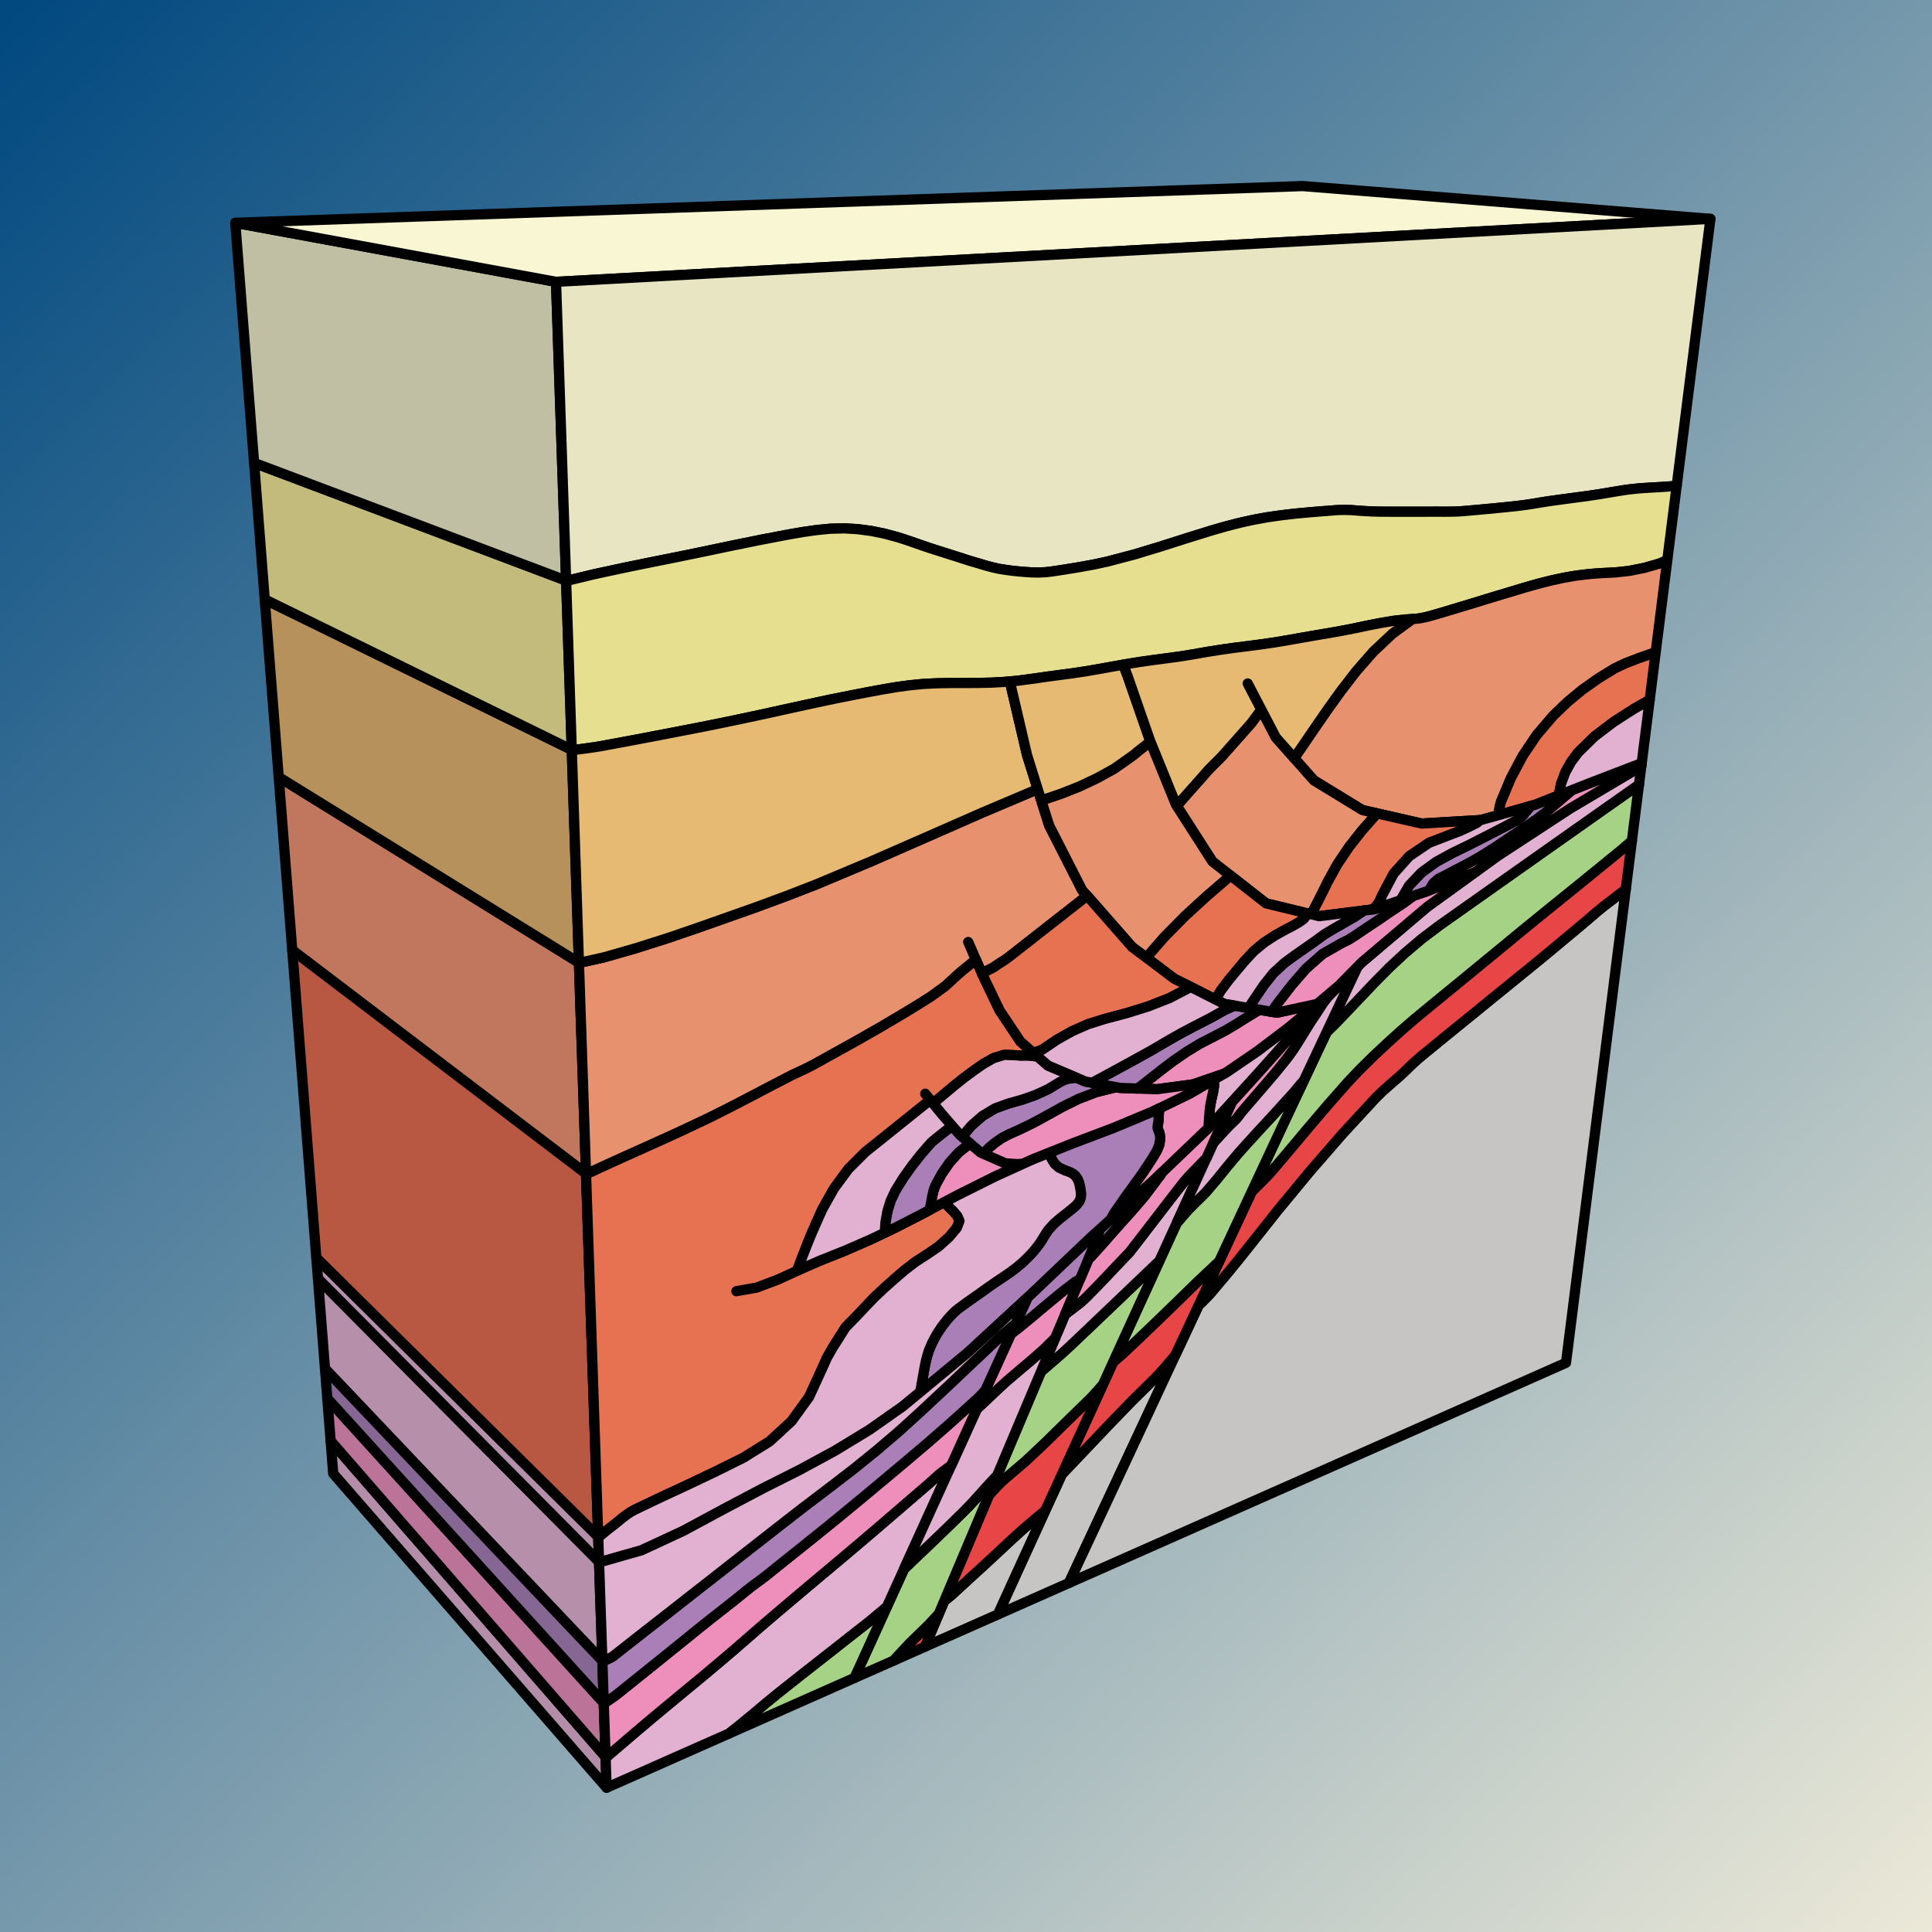 <svg xmlns="http://www.w3.org/2000/svg" xmlns:xlink="http://www.w3.org/1999/xlink" viewBox="0 0 283.46 283.46">
<rect x="0" y="0" width="283.46" height="283.46" fill="#333333" stroke="none"/>
<defs>

<style>
.cls-1{fill:url(#linear-gradient);}
.cls-2{fill:#c1775d;}
.cls-10,
.cls-11,
.cls-12,
.cls-13,
.cls-14,
.cls-15,
.cls-16,
.cls-17,
.cls-18,
.cls-19,
.cls-2,
.cls-20,
.cls-21,
.cls-22,
.cls-3,
.cls-4,
.cls-5,
.cls-6,
.cls-7,
.cls-8,
.cls-9{stroke:#000;stroke-linecap:round;stroke-linejoin:round;stroke-width:1.5px;}
.cls-3{fill:#b7915c;}
.cls-4{fill:#b690ab;}
.cls-5{fill:#b85842;}
.cls-6{fill:#b48ea9;}
.cls-7{fill:#bb7498;}
.cls-8{fill:#c3bb7c;}
.cls-9{fill:#866793;}
.cls-10{fill:#c0bfa3;}
.cls-11{fill:#f9f6d4;}
.cls-12{fill:#e7e5c2;}
.cls-13{fill:#c6c5c4;}
.cls-14{fill:#e7df90;}
.cls-15{fill:#e74546;}
.cls-16{fill:#a5d284;}
.cls-17{fill:#e2b0d1;}
.cls-18{fill:#e8916e;}
.cls-19{fill:#ed8ebb;}
.cls-20{fill:#e77252;}
.cls-21{fill:#e7ba73;}
.cls-22{fill:#aa7fb7;}
#shadow {filter: drop-shadow(rgb(0, 0, 0) 5px 5px 5px);}

</style>


<linearGradient id="linear-gradient" x1="0.5" y1="-0.5" x2="283.5" y2="284.5" gradientUnits="userSpaceOnUse">
<stop offset="0" stop-color="#00487f"/>
<stop offset="1" stop-color="#ece9d8"/>
</linearGradient>
</defs>

<title>PARRAPON</title>

<g id="background_06" data-name="background 06">
<rect class="cls-1" width="283.46" height="283.46"/>
</g>

<g id="shadow">

<polygon class="cls-2" points="84.94 141.24 40.89 114.01 42.88 139.41 85.98 172.2 84.94 141.24"/>
<polygon class="cls-3" points="83.89 110.01 38.84 87.94 40.89 114.01 84.94 141.24 83.89 110.01"/>
<polygon class="cls-4" points="87.89 229.13 46.65 187.59 47.68 200.81 88.38 243.68 87.89 229.13"/>
<polygon class="cls-4" points="87.77 225.46 46.41 184.54 46.65 187.59 87.89 229.13 87.77 225.46"/>
<polygon class="cls-5" points="85.98 172.2 42.88 139.41 46.41 184.54 87.77 225.46 85.98 172.2"/>
<polygon class="cls-6" points="48.51 211.4 48.89 216.2 89 262.29 88.85 257.77 48.51 211.4"/>
<polygon class="cls-7" points="88.58 249.84 48.02 205.17 48.51 211.4 88.85 257.77 88.58 249.84"/>
<polygon class="cls-8" points="83.06 85.18 37.28 67.91 38.84 87.94 83.89 110.01 83.06 85.18"/>
<polygon class="cls-9" points="88.38 243.68 47.68 200.81 48.02 205.17 88.58 249.84 88.38 243.68"/>
<polygon class="cls-10" points="81.58 41.35 34.52 32.69 37.28 67.91 83.06 85.18 81.58 41.35"/>
<polygon class="cls-11" points="250.95 32.11 191.14 27.3 34.52 32.69 81.58 41.35 250.95 32.11"/>
<polygon class="cls-12" points="83.06 85.18 83.14 85.22 87.17 84.25 91.25 83.37 95.34 82.53 99.39 81.72 103.48 80.88 107.57 80.02 111.66 79.19 115.76 78.41 117.78 78.06 119.81 77.77 121.85 77.57 123.9 77.52 125.87 77.64 127.82 77.9 129.75 78.29 131.65 78.8 132.6 79.1 133.55 79.42 134.5 79.75 135.45 80.08 136.42 80.41 137.39 80.72 138.37 81.03 139.34 81.34 140.3 81.64 141.25 81.95 142.21 82.26 143.17 82.54 144.01 82.79 144.85 83.04 145.7 83.26 146.55 83.45 147.49 83.6 148.43 83.73 149.37 83.83 150.32 83.91 151.35 83.98 152.39 84 153.43 83.95 154.46 83.83 156.47 83.52 158.47 83.19 160.46 82.83 162.45 82.4 166.37 81.37 170.24 80.2 174.09 78.97 177.96 77.77 179.93 77.21 181.92 76.7 183.92 76.26 185.94 75.89 187.98 75.6 190.03 75.36 192.08 75.17 194.13 75 195.17 74.92 196.2 74.84 197.23 74.81 198.27 74.84 199.29 74.92 200.31 74.99 201.33 75.04 202.35 75.07 204.45 75.08 206.55 75.08 208.66 75.08 210.76 75.07 211.77 75.08 212.78 75.07 213.79 75.05 214.8 74.98 215.84 74.89 216.87 74.8 217.91 74.7 218.94 74.61 219.99 74.5 221.04 74.4 222.09 74.29 223.14 74.17 224.16 74.03 225.17 73.87 226.19 73.7 227.2 73.54 229.08 73.28 230.96 73.03 232.84 72.78 234.72 72.5 235.67 72.34 236.63 72.18 237.58 72.02 238.53 71.87 239.53 71.75 240.52 71.65 241.52 71.58 242.53 71.52 243.47 71.47 244.5 71.4 245.54 71.33 246 71.28 250.95 32.11 81.58 41.35 83.06 85.18"/>
<polygon class="cls-13" points="172.45 198.81 172.09 199.25 171.22 200.27 170.15 201.49 169.18 202.49 165.99 205.63 162.42 209.33 158.88 213.06 155.8 216.3 154.97 218.12 153.4 221.54 153.4 221.54 146.4 236.87 156.83 232.25 167.38 209.68 172.45 198.81"/>
<polygon class="cls-13" points="153.28 221.67 152.99 221.93 152.53 222.31 151.96 222.79 150.22 224.26 148.53 225.79 146.87 227.34 145.2 228.89 143.69 230.28 142.38 231.47 141.08 232.67 139.57 234.06 139.38 234.21 139.04 234.49 138.7 234.75 138.56 234.84 137.76 236.74 137.76 236.74 135.71 241.6 146.4 236.87 153.4 221.54 153.28 221.67"/>
<polygon class="cls-13" points="236.74 131.86 235.42 132.86 234.36 133.72 232.81 135.05 231.22 136.39 229.62 137.72 228.05 139.03 225.79 140.9 223.52 142.75 221.24 144.6 218.96 146.45 216.34 148.59 213.71 150.72 211.09 152.86 208.47 155 207.95 155.45 207.32 156.02 206.71 156.6 206.22 157.09 205.2 158.03 204.04 159.03 202.89 160.05 201.89 161.02 196.91 166.42 192.09 171.97 187.41 177.64 182.84 183.4 181.57 184.99 180.28 186.57 178.97 188.13 177.66 189.69 177.32 190.07 176.79 190.61 176.25 191.15 175.88 191.47 172.45 198.81 172.45 198.81 167.38 209.68 156.83 232.25 229.76 199.95 238.54 130.41 238.06 130.83 236.74 131.86"/>
<polygon class="cls-14" points="245.54 71.33 244.5 71.4 243.47 71.47 242.53 71.52 241.52 71.58 240.52 71.65 239.53 71.75 238.53 71.87 237.58 72.02 236.63 72.18 235.67 72.34 234.72 72.5 232.84 72.78 230.96 73.03 229.08 73.28 227.2 73.54 226.19 73.7 225.17 73.87 224.16 74.03 223.14 74.17 222.09 74.29 221.04 74.4 219.99 74.5 218.94 74.61 217.91 74.7 216.87 74.8 215.84 74.89 214.8 74.98 213.79 75.05 212.78 75.07 211.77 75.08 210.76 75.07 208.66 75.08 206.55 75.08 204.45 75.08 202.35 75.07 201.33 75.04 200.31 74.99 199.29 74.92 198.27 74.84 197.23 74.81 196.2 74.84 195.17 74.92 194.13 75 192.08 75.17 190.03 75.36 187.98 75.6 185.94 75.89 183.92 76.26 181.92 76.7 179.93 77.21 177.96 77.77 174.09 78.97 170.24 80.2 166.37 81.37 162.45 82.4 160.46 82.83 158.47 83.19 156.47 83.52 154.46 83.83 153.43 83.95 152.39 84 151.35 83.98 150.32 83.91 149.37 83.83 148.43 83.73 147.49 83.6 146.55 83.45 145.7 83.26 144.85 83.04 144.01 82.79 143.17 82.54 142.21 82.26 141.25 81.95 140.3 81.64 139.34 81.34 138.37 81.03 137.39 80.72 136.42 80.41 135.45 80.08 134.5 79.75 133.55 79.42 132.6 79.1 131.65 78.8 129.75 78.29 127.82 77.9 125.87 77.64 123.9 77.52 121.85 77.57 119.81 77.77 117.78 78.06 115.76 78.41 111.66 79.19 107.57 80.02 103.48 80.88 99.39 81.72 95.34 82.53 91.25 83.37 87.17 84.25 83.14 85.22 83.06 85.18 83.89 110.01 83.96 110.04 84.77 109.96 85.99 109.8 87.21 109.63 88.02 109.5 91.97 108.77 95.92 108.02 99.87 107.26 103.81 106.49 107.77 105.68 111.72 104.84 115.67 103.97 119.61 103.11 121.58 102.69 123.55 102.29 125.52 101.9 127.49 101.52 129.46 101.16 131.44 100.82 133.42 100.55 135.42 100.35 137.41 100.25 139.4 100.21 141.39 100.21 143.38 100.2 145.38 100.16 147.37 100.05 148.16 99.98 148.16 99.98 149.35 99.87 151.33 99.61 153.34 99.32 155.35 99.05 157.37 98.78 159.37 98.48 161.34 98.14 163.29 97.79 164.8 97.52 164.8 97.52 165.26 97.44 167.22 97.12 169.2 96.84 171.18 96.58 173.16 96.31 175.13 95.99 177.11 95.64 179.08 95.33 181.06 95.05 183.06 94.8 185.04 94.54 187.02 94.25 189 93.92 190.97 93.57 192.92 93.23 194.87 92.9 196.81 92.56 198.75 92.18 200.64 91.78 202.53 91.41 204.43 91.09 206.35 90.88 206.84 90.85 207.21 90.83 207.21 90.83 207.33 90.82 207.81 90.78 208.3 90.72 208.78 90.63 209.24 90.53 209.71 90.41 210.17 90.28 211.13 90.01 212.08 89.72 213.03 89.44 213.98 89.15 215.92 88.57 217.86 87.97 219.8 87.38 221.74 86.8 223.63 86.23 225.53 85.69 227.44 85.2 229.37 84.78 230.32 84.61 231.28 84.45 232.24 84.33 233.21 84.22 234.16 84.14 235.12 84.08 236.07 84.03 237.03 83.98 239.05 83.76 241.3 83.31 243.49 82.68 244.62 82.2 246 71.28 245.54 71.33"/><polygon class="cls-15" points="136.33 238.3 134.91 239.69 133.46 241.1 131.91 242.76 131.7 242.99 131.32 243.41 131.14 243.63 135.71 241.6 137.76 236.74 136.33 238.3"/>
<polygon class="cls-15" points="237.99 124.61 234.31 127.61 230.58 130.64 226.84 133.66 223.16 136.66 220.81 138.6 218.4 140.58 216 142.55 213.64 144.49 211.6 146.16 209.56 147.83 207.53 149.51 205.54 151.23 203.52 153.06 201.53 154.92 199.59 156.83 197.72 158.8 194.9 162 192.13 165.25 189.38 168.52 186.62 171.78 185.96 172.5 185.17 173.31 184.36 174.12 183.67 174.8 178.88 185.06 178.88 185.06 177.92 187.1 175.88 191.47 176.25 191.15 176.79 190.61 177.32 190.07 177.66 189.69 178.97 188.13 180.28 186.57 181.57 184.99 182.84 183.4 187.41 177.64 192.09 171.97 196.91 166.42 201.89 161.02 202.89 160.05 204.04 159.03 205.2 158.03 206.22 157.09 206.71 156.6 207.32 156.02 207.95 155.45 208.47 155 211.09 152.86 213.71 150.72 216.34 148.59 218.96 146.45 221.24 144.6 223.52 142.75 225.79 140.9 228.05 139.03 229.62 137.72 231.22 136.39 232.81 135.05 234.36 133.72 235.42 132.86 236.74 131.86 238.06 130.83 238.54 130.41 239.43 123.36 238.76 123.95 237.99 124.61"/>
<polygon class="cls-15" points="172.18 191.49 168.73 194.82 165.32 198.07 164.76 198.58 164.1 199.16 163.56 199.63 163.33 199.82 161.82 203.14 161.82 203.14 155.8 216.3 158.88 213.06 162.42 209.33 165.99 205.63 169.18 202.49 170.15 201.49 171.22 200.27 172.09 199.25 172.45 198.81 175.88 191.47 175.88 191.47 177.92 187.1 178.88 185.06 175.62 188.13 172.18 191.49"/>
<polygon class="cls-15" points="161.66 203.32 161.3 203.73 160.85 204.23 160.45 204.68 160.08 205.07 159.69 205.46 159.31 205.84 158.91 206.22 156.11 208.95 153.31 211.7 150.47 214.37 147.5 216.9 146.93 217.41 146.23 218.12 145.56 218.84 145.08 219.4 142.21 226.2 138.56 234.84 138.7 234.75 139.04 234.49 139.38 234.21 139.57 234.06 141.08 232.67 142.38 231.47 143.69 230.28 145.2 228.89 146.87 227.34 148.53 225.79 150.22 224.26 151.96 222.79 152.53 222.31 152.99 221.93 153.28 221.67 153.4 221.54 154.97 218.12 155.8 216.3 155.8 216.3 161.82 203.14 161.66 203.32"/>
<polygon class="cls-16" points="131.7 242.99 131.91 242.76 133.46 241.1 134.91 239.69 136.33 238.3 137.76 236.74 138.56 234.84 138.56 234.84 142.21 226.2 145.08 219.4 145.08 219.4 146.32 216.44 146.16 216.62 145.76 217.04 145.25 217.59 144.77 218.11 143.91 219.07 143.05 220.03 142.17 220.97 141.27 221.89 139.36 223.76 137.44 225.61 135.51 227.46 133.57 229.31 133.37 229.51 133.05 229.81 132.76 230.09 132.66 230.16 131.72 232.23 130.13 235.72 130.13 235.72 125.37 246.18 131.14 243.63 131.32 243.41 131.7 242.99"/>
<polygon class="cls-16" points="129.83 235.98 129.1 236.59 128.21 237.34 127.42 237.99 124.17 240.54 120.91 243.1 117.66 245.65 114.41 248.22 112.52 249.76 110.53 251.43 108.52 253.09 106.91 254.36 125.37 246.18 130.13 235.72 129.83 235.98"/>
<polygon class="cls-16" points="226.02 125.3 218.43 130.66 211.13 135.82 208.59 137.74 206.17 139.79 203.84 141.95 201.61 144.21 200.28 145.61 198.95 147.01 197.62 148.41 196.28 149.81 195.96 150.14 195.44 150.65 194.92 151.16 194.67 151.38 191.28 158.57 191.28 158.57 188.47 164.53 183.67 174.8 184.36 174.12 185.17 173.31 185.96 172.5 186.62 171.78 189.38 168.52 192.13 165.25 194.9 162 197.72 158.8 199.59 156.83 201.53 154.92 203.52 153.06 205.54 151.23 207.53 149.51 209.56 147.83 211.6 146.16 213.64 144.49 216 142.55 218.4 140.58 220.81 138.6 223.16 136.66 226.84 133.66 230.58 130.64 234.31 127.61 237.99 124.61 238.76 123.95 239.43 123.36 240.47 115.12 233.62 119.94 226.02 125.3"/>
<polygon class="cls-16" points="189.9 160.19 188.93 161.26 188.02 162.26 186.45 163.99 184.87 165.69 183.3 167.41 181.74 169.14 180.11 171.08 178.51 173.06 176.87 174.98 175.08 176.75 174.32 177.51 173.51 178.44 172.86 179.22 172.67 179.4 172.12 180.59 170.12 184.97 170.12 184.97 163.54 199.36 163.33 199.82 163.56 199.63 164.1 199.16 164.76 198.58 165.32 198.07 168.73 194.82 172.18 191.49 175.62 188.13 178.88 185.06 183.67 174.8 183.67 174.8 188.47 164.53 191.28 158.57 190.81 159.08 189.9 160.19"/>
<polygon class="cls-16" points="146.23 218.12 146.93 217.41 147.5 216.9 150.47 214.37 153.31 211.7 156.11 208.95 158.91 206.22 159.31 205.84 159.69 205.46 160.08 205.07 160.45 204.68 160.85 204.23 161.3 203.73 161.66 203.32 161.82 203.14 163.33 199.82 163.33 199.82 163.54 199.36 170.12 184.97 166.93 188.02 163.54 191.26 160.14 194.5 156.95 197.53 155.96 198.44 154.87 199.4 153.76 200.35 152.74 201.23 148.7 210.8 146.32 216.44 146.32 216.44 145.08 219.4 145.56 218.84 146.23 218.12"/>
<polygon class="cls-17" points="175.44 171.52 174.54 172.44 173.76 173.33 171.75 175.9 169.72 178.54 167.69 181.18 165.7 183.75 164.1 185.42 162.46 187.16 160.81 188.88 159.18 190.53 158.54 191.1 157.76 191.71 156.97 192.31 156.28 192.83 155.2 195.4 154.81 196.31 154.81 196.31 152.74 201.23 153.76 200.35 154.87 199.4 155.96 198.44 156.95 197.53 160.14 194.5 163.54 191.26 166.93 188.02 170.12 184.97 172.12 180.59 172.67 179.4 172.67 179.4 176.99 169.94 176.33 170.6 175.44 171.52"/>
<polygon class="cls-17" points="188.94 150.85 184.5 154.21 179.95 157.32 179.54 157.55 179.54 157.55 178.08 158.4 178.13 159.33 177.97 160.3 177.73 161.34 177.53 162.41 177.46 163.18 177.4 163.95 177.35 164.72 177.29 165.49 180.78 161.66 180.78 161.66 184.71 157.34 192.03 149.11 194.72 146.37 194.72 146.37 196.47 144.58 193.27 147.29 193.27 147.29 193.04 147.48 188.94 150.85"/>
<polygon class="cls-17" points="110.53 251.43 112.52 249.76 114.41 248.22 117.66 245.65 120.91 243.1 124.17 240.54 127.42 237.99 128.21 237.34 129.1 236.59 129.83 235.98 130.13 235.72 131.72 232.23 132.66 230.16 132.66 230.16 138.07 218.27 139.58 214.96 139.45 215.06 139.16 215.29 138.76 215.59 138.35 215.89 137.76 216.35 137.21 216.84 136.66 217.34 136.1 217.84 133.62 219.97 131.14 222.11 128.65 224.25 126.16 226.37 123.08 228.97 120 231.55 116.92 234.14 113.85 236.74 111.78 238.51 109.72 240.3 107.66 242.09 105.58 243.86 103.14 245.91 100.69 247.93 98.24 249.96 95.79 251.99 94.11 253.41 92.36 254.9 90.61 256.4 88.92 257.84 88.85 257.77 89 262.29 106.91 254.36 108.52 253.09 110.53 251.43"/>
<polygon class="cls-17" points="219.71 125.59 216.39 128 216.39 128 209.41 133.05 199.77 141.22 199.16 141.84 194.67 151.38 194.92 151.16 195.44 150.65 195.96 150.14 196.28 149.81 197.62 148.41 198.95 147.01 200.28 145.61 201.61 144.21 203.84 141.95 206.17 139.79 208.59 137.74 211.13 135.82 218.43 130.66 226.02 125.3 233.62 119.94 240.47 115.12 240.81 112.42 230.36 118.62 219.71 125.59"/>
<polygon class="cls-17" points="197.22 143.95 196.47 144.58 194.72 146.37 194.16 147.1 193.58 147.98 193.01 148.86 192.37 149.81 191.51 151.18 190.66 152.57 189.78 153.95 188.84 155.25 187.28 157.18 185.67 159.07 184.05 160.95 182.43 162.83 182.16 163.15 181.87 163.53 181.58 163.91 181.31 164.23 180.5 165.01 179.58 165.96 178.68 166.96 178.04 167.64 176.99 169.94 176.99 169.94 172.67 179.4 172.86 179.22 173.51 178.44 174.32 177.51 175.08 176.75 176.87 174.98 178.51 173.06 180.11 171.08 181.74 169.14 183.3 167.41 184.87 165.69 186.45 163.99 188.02 162.26 188.93 161.26 189.9 160.19 190.81 159.08 191.28 158.57 194.67 151.38 194.67 151.38 199.16 141.84 196.47 144.58 197.22 143.95"/>
<polygon class="cls-17" points="152.74 201.23 152.74 201.23 154.81 196.31 153.16 197.94 151.29 199.59 149.37 201.21 147.59 202.73 146.32 203.9 144.91 205.24 143.77 206.31 143.34 206.68 139.58 214.96 139.58 214.96 138.07 218.27 132.66 230.16 132.76 230.09 133.05 229.81 133.37 229.51 133.57 229.31 135.51 227.46 137.44 225.61 139.36 223.76 141.27 221.89 142.17 220.97 143.05 220.03 143.91 219.07 144.77 218.11 145.25 217.59 145.76 217.04 146.16 216.62 146.32 216.44 148.7 210.8 152.74 201.23"/>
<polygon class="cls-18" points="90.45 170.23 94.99 168.19 99.52 166.14 103.9 164.07 106.96 162.54 110.01 160.96 113.04 159.37 116.09 157.79 116.89 157.41 117.7 157.03 118.51 156.65 119.3 156.24 122.53 154.45 125.77 152.65 128.98 150.82 132.16 148.94 134.36 147.61 136.57 146.22 138.68 144.69 140.58 142.95 141.19 142.42 141.87 141.87 142.55 141.32 143.17 140.78 143.03 140.47 142.54 139.32 142.05 138.21 142.54 139.32 143.03 140.47 143.17 140.78 143.17 140.78 143.53 141.61 144.02 142.72 144.08 142.86 144.45 142.61 144.93 142.37 145.41 142.12 145.83 141.9 146.34 141.54 146.91 141.17 147.49 140.8 148 140.43 150.81 138.23 153.69 135.97 156.57 133.72 159.5 131.42 158.77 130.6 153.93 121.11 152.77 117.44 152.77 117.44 152.25 115.78 144.04 119.26 135.96 122.81 127.88 126.35 119.81 129.74 115.43 131.44 111.02 133.07 106.59 134.64 102.16 136.2 97.98 137.63 93.22 139.14 88.65 140.45 85 141.27 84.94 141.24 85.98 172.2 86.05 172.25 90.45 170.23"/>
<polygon class="cls-18" points="158.77 130.6 159.5 131.42 159.5 131.42 166.1 138.94 168.19 140.5 170.87 137.44 173.88 134.39 177.04 131.5 180.55 128.47 177.9 126.39 172.66 118.22 172.66 118.22 172.54 118.03 168.78 108.77 168.21 109.26 167.55 109.77 166.9 110.28 166.33 110.76 165.62 111.27 164.9 111.78 164.18 112.28 163.46 112.79 160.99 114.15 158.39 115.38 155.71 116.44 152.77 117.44 153.93 121.11 158.77 130.6"/>
<polygon class="cls-18" points="241.3 83.31 239.05 83.76 237.03 83.98 236.07 84.03 235.12 84.08 234.16 84.14 233.21 84.22 232.24 84.33 231.28 84.45 230.32 84.61 229.37 84.78 227.44 85.2 225.53 85.69 223.63 86.23 221.74 86.8 219.8 87.38 217.86 87.97 215.92 88.57 213.98 89.15 213.03 89.44 212.08 89.72 211.13 90.01 210.17 90.28 209.71 90.41 209.24 90.53 208.78 90.63 208.3 90.72 207.81 90.78 207.33 90.82 207.21 90.83 204.31 92.95 201.51 95.58 198.98 98.47 196.72 101.4 194.93 103.89 193.18 106.41 191.45 108.95 189.88 111.23 192.77 114.5 199.89 118.85 202.05 119.34 202.05 119.34 208.59 120.83 217.18 120.32 217.18 120.32 217.28 120.31 219.82 119.6 219.88 119.23 219.98 118.67 220.09 118.13 220.23 117.62 221.67 114.18 223.4 110.92 225.46 107.85 227.9 105 229.97 103.01 232.16 101.2 234.48 99.56 236.9 98.07 238.48 97.32 240.38 96.59 242.31 95.91 242.92 95.69 244.62 82.2 243.49 82.68 241.3 83.31"/>
<polygon class="cls-18" points="185.06 104.11 183.58 106.11 182.1 107.78 180.63 109.44 179.21 111.04 178.78 111.47 178.26 111.99 177.75 112.5 177.32 112.93 176.22 114.19 174.98 115.58 173.74 116.98 172.66 118.22 177.9 126.39 180.55 128.47 180.55 128.47 185.75 132.54 191.91 134.03 191.91 134.03 192.39 134.14 192.89 133.19 193.53 131.94 194.16 130.69 194.73 129.51 196.21 126.83 197.93 124.27 199.83 121.85 202.05 119.34 199.89 118.85 192.77 114.5 189.88 111.23 189.88 111.23 187.18 108.18 185.06 104.11"/>
<polygon class="cls-19" points="156.28 192.83 156.28 192.83 158.47 187.65 157.77 188.06 156.9 188.72 156.04 189.38 155.28 189.99 153.98 191.07 152.68 192.15 151.39 193.24 150.09 194.31 149.72 194.61 149.15 195.07 148.63 195.46 148.35 195.67 144.55 204.02 144.55 204.02 144.42 204.31 143.34 206.68 143.77 206.31 144.91 205.24 146.32 203.9 147.59 202.73 149.37 201.21 151.29 199.59 153.16 197.94 154.81 196.31 155.2 195.4 156.28 192.83"/>
<polygon class="cls-19" points="177.29 165.49 177.29 165.49 177.26 165.52 170.46 172.03 170.26 172.4 169.99 172.74 169.72 173.09 169.49 173.42 167.91 175.51 166.2 177.51 164.44 179.47 162.69 181.44 161.81 182.45 160.81 183.56 160 184.46 159.73 184.66 158.47 187.65 158.47 187.65 156.28 192.83 156.97 192.31 157.76 191.71 158.54 191.1 159.18 190.53 160.81 188.88 162.46 187.16 164.1 185.42 165.7 183.75 167.69 181.18 169.72 178.54 171.75 175.9 173.76 173.33 174.54 172.44 175.44 171.52 176.33 170.6 176.99 169.94 178.04 167.64 178.04 167.64 180.78 161.66 177.29 165.49"/>
<polygon class="cls-19" points="184.71 157.34 180.78 161.66 178.04 167.64 178.68 166.96 179.58 165.96 180.5 165.01 181.31 164.23 181.58 163.91 181.87 163.53 182.16 163.15 182.43 162.83 184.05 160.95 185.67 159.07 187.28 157.18 188.84 155.25 189.78 153.95 190.66 152.57 191.51 151.18 192.37 149.81 193.01 148.86 193.58 147.98 194.16 147.1 194.72 146.37 192.03 149.11 184.71 157.34"/>
<polygon class="cls-19" points="182.79 149.35 181.27 150.31 179.73 151.22 178.21 152.01 176.09 153.1 174.08 154.32 172.13 155.66 170.25 157.09 169.43 157.74 168.5 158.47 167.57 159.2 166.92 159.71 169.75 159.81 175.08 159.09 179.54 157.55 179.95 157.32 184.5 154.21 188.94 150.85 193.04 147.48 193.27 147.29 187.36 148.58 186.56 148.45 186.56 148.45 184.76 148.15 182.79 149.35"/>
<polygon class="cls-19" points="170.06 162.63 170.05 163.02 170.02 163.47 169.99 163.91 169.98 164.26 169.96 164.52 169.93 164.77 169.88 165.01 169.84 165.27 169.84 165.51 169.91 165.73 170 165.96 170.09 166.18 170.15 166.42 170.19 166.65 170.22 166.89 170.22 167.14 170.07 168.03 169.71 168.87 169.24 169.66 168.75 170.43 168.29 171.14 167.82 171.84 167.34 172.53 166.85 173.21 166.49 173.71 166.13 174.21 165.77 174.71 165.41 175.2 164.83 176.02 164.08 177.1 163.34 178.18 163 178.86 169.17 173.27 170.46 172.03 170.46 172.03 177.26 165.52 177.29 165.49 177.35 164.72 177.4 163.95 177.46 163.18 177.53 162.41 177.73 161.34 177.97 160.3 178.13 159.33 178.08 158.4 174.56 160.45 170.06 162.63"/>
<polygon class="cls-19" points="148.67 170.76 148.09 170.72 147.51 170.68 144.3 169.27 144.3 169.27 143.89 169.09 142.32 167.76 140.66 169.07 139.33 170.54 138.2 172.17 137.25 173.9 136.95 174.73 136.74 175.68 136.57 176.64 136.38 177.53 138.57 176.38 138.57 176.38 140.56 175.33 146.05 172.59 150.12 170.74 149.25 170.8 148.67 170.76"/>
<polygon class="cls-19" points="163.32 165.52 169.02 163.14 170.06 162.63 170.06 162.63 174.56 160.45 178.08 158.4 178.08 158.4 179.54 157.55 175.08 159.09 169.75 159.81 166.92 159.71 166.92 159.71 164.35 159.62 163.75 159.51 160.83 160.23 158.25 161.22 155.92 162.37 153.86 163.51 152.43 164.3 150.97 165.06 149.48 165.77 147.98 166.44 146.96 166.98 145.95 167.69 145.01 168.48 144.3 169.27 147.51 170.68 148.09 170.72 148.67 170.76 149.25 170.8 150.12 170.74 151.63 170.06 154.13 169.06 154.13 169.06 157.45 167.74 163.32 165.52"/>
<polygon class="cls-19" points="230.63 115.93 229.41 116.96 228.03 118.14 226.64 119.3 225.45 120.19 224.38 120.92 223.31 121.65 222.24 122.37 221.16 123.09 220.1 123.8 219.04 124.5 217.97 125.18 216.88 125.84 215.79 126.46 214.68 127.05 213.57 127.62 212.46 128.21 212.22 128.34 211.99 128.46 211.75 128.59 211.51 128.71 211.29 128.8 211.07 128.91 210.29 129.59 209.64 130.66 216.39 128 219.71 125.59 230.36 118.62 240.81 112.42 240.87 111.97 233.05 114.97 230.63 115.93"/>
<polygon class="cls-19" points="143.34 206.68 144.42 204.31 144.55 204.02 144.43 204.13 144.11 204.48 143.72 204.89 143.37 205.23 141.5 206.93 139.62 208.62 137.72 210.29 135.81 211.95 132.65 214.63 129.47 217.29 126.28 219.95 123.08 222.59 120.43 224.74 117.77 226.88 115.11 229 112.45 231.14 111.73 231.69 110.97 232.25 110.21 232.81 109.51 233.37 107.82 234.74 106.08 236.11 104.34 237.47 102.64 238.83 99.61 241.28 96.56 243.74 93.52 246.18 90.47 248.63 90.07 248.93 89.62 249.23 89.14 249.56 88.65 249.91 88.58 249.84 88.85 257.77 88.92 257.84 90.61 256.4 92.36 254.9 94.11 253.41 95.79 251.99 98.24 249.96 100.69 247.93 103.14 245.91 105.58 243.86 107.66 242.09 109.72 240.3 111.78 238.51 113.85 236.74 116.92 234.14 120 231.55 123.08 228.97 126.16 226.37 128.65 224.25 131.14 222.11 133.62 219.97 136.1 217.84 136.66 217.34 137.21 216.84 137.76 216.35 138.35 215.89 138.76 215.59 139.16 215.29 139.45 215.06 139.58 214.96 143.34 206.68 143.34 206.68"/>
<polygon class="cls-19" points="207.33 131.45 205.88 132.52 203.96 133.79 202.05 135.1 200.34 136.23 199.52 136.79 198.69 137.35 197.85 137.87 196.97 138.3 194.06 139.95 191.62 142.1 189.49 144.56 187.48 147.16 187.3 147.42 186.95 147.91 186.56 148.45 187.36 148.58 193.27 147.29 196.47 144.58 199.16 141.84 199.16 141.84 199.77 141.22 209.41 133.05 216.39 128 209.64 130.66 209.64 130.66 209.52 130.71 207.33 131.45"/>
<polygon class="cls-20" points="88.53 224.94 89.28 224.33 90.05 223.74 90.76 223.17 91.32 222.7 91.91 222.26 92.51 221.85 93.14 221.5 97.13 219.6 101.13 217.74 105.12 215.84 109.07 213.88 112.91 211.49 116.13 208.52 118.71 204.96 120.63 200.78 121.31 199.24 122.18 197.71 123.14 196.2 124.06 194.74 125.45 193.32 126.84 191.85 128.24 190.39 129.68 189.03 131.19 187.68 132.73 186.36 134.33 185.13 136.01 184.05 137.68 182.91 139.25 181.5 140.39 180.14 140.77 179.13 140.47 178.43 139.9 177.75 139.21 177.07 138.57 176.38 136.38 177.53 136.38 177.53 135 178.26 131.37 180.12 129.8 180.87 129.8 180.87 127.72 181.86 124.01 183.48 120.23 184.99 117.41 186.23 116.95 186.44 116.95 186.44 114.23 187.7 111 188.92 108.04 189.44 111 188.92 114.23 187.7 116.95 186.44 117.02 186.24 117.2 185.75 117.39 185.25 117.5 184.95 117.91 183.9 118.32 182.84 118.74 181.79 119.17 180.75 120.61 177.5 122.36 174.38 124.47 171.51 127 168.99 129.37 167.1 131.76 165.18 134.15 163.26 136.5 161.38 135.75 160.47 136.5 161.38 136.5 161.38 136.91 161.88 138.37 160.65 139.91 159.36 141.47 158.11 142.99 156.99 144.35 156.05 145.79 155.24 147.36 154.76 149.12 154.83 149.78 154.89 150.58 154.88 151.36 154.91 152.25 155.04 151.61 154.48 151.61 154.48 149.71 152.81 146.65 148.22 144.08 142.86 144.08 142.86 144.02 142.72 143.53 141.61 143.17 140.78 142.55 141.32 141.87 141.87 141.19 142.42 140.58 142.95 138.68 144.69 136.57 146.22 134.36 147.61 132.16 148.94 128.98 150.82 125.77 152.65 122.53 154.45 119.3 156.24 118.51 156.65 117.7 157.03 116.89 157.41 116.09 157.79 113.04 159.37 110.01 160.96 106.96 162.54 103.9 164.07 99.52 166.14 94.99 168.19 90.45 170.23 86.05 172.25 85.98 172.2 87.77 225.46 87.84 225.53 88.53 224.94"/>
<polygon class="cls-20" points="173.88 134.39 170.87 137.44 168.19 140.5 172.28 143.59 174.71 144.81 174.71 144.81 178.31 146.63 179.21 145.21 180.31 143.76 181.48 142.35 182.65 140.95 183.99 139.52 185.45 138.31 187.03 137.27 188.71 136.34 189.66 135.85 190.52 135.36 191.25 134.85 191.91 134.03 185.75 132.54 180.55 128.47 177.04 131.5 173.88 134.39"/>
<polygon class="cls-20" points="155.04 152.57 157.28 151.31 159.63 150.27 162.12 149.49 165.29 148.65 168.47 147.66 171.58 146.44 174.71 144.81 172.28 143.59 168.19 140.5 168.19 140.5 166.1 138.94 159.5 131.42 156.57 133.72 153.69 135.97 150.81 138.23 148 140.43 147.49 140.8 146.91 141.17 146.34 141.54 145.83 141.9 145.41 142.12 144.93 142.37 144.45 142.61 144.08 142.86 146.65 148.22 149.71 152.81 151.61 154.48 152.9 154.02 155.04 152.57"/>
<polygon class="cls-20" points="240.38 96.59 238.48 97.32 236.9 98.07 234.48 99.56 232.16 101.2 229.97 103.01 227.9 105 225.46 107.85 223.4 110.92 221.67 114.18 220.23 117.62 220.09 118.13 219.98 118.67 219.88 119.23 219.82 119.6 224.56 118.26 224.56 118.26 225.27 118.06 228.69 116.7 229.04 114.99 229.66 113.32 230.52 111.77 231.58 110.36 233.97 108.03 236.75 105.92 239.69 104.03 242.04 102.69 242.92 95.69 242.31 95.91 240.38 96.59"/>
<polygon class="cls-20" points="197.93 124.27 196.21 126.83 194.73 129.51 194.16 130.69 193.53 131.94 192.89 133.19 192.39 134.14 193.55 134.42 200.12 133.59 200.12 133.59 201.39 133.43 201.78 133.1 202.15 132.63 202.49 132.05 202.79 131.36 204.48 128.17 206.78 125.61 209.65 123.67 213.07 122.35 214.17 121.94 215.43 121.36 216.68 120.73 217.18 120.32 208.59 120.83 202.05 119.34 199.83 121.85 197.93 124.27"/>
<polygon class="cls-21" points="85 141.27 88.65 140.45 93.22 139.14 97.98 137.63 102.16 136.2 106.59 134.64 111.02 133.07 115.43 131.44 119.81 129.74 127.88 126.35 135.96 122.81 144.04 119.26 152.25 115.78 150.69 110.8 148.16 99.98 147.37 100.05 145.38 100.16 143.38 100.2 141.39 100.21 139.4 100.21 137.41 100.25 135.42 100.35 133.42 100.55 131.44 100.82 129.46 101.16 127.49 101.52 125.52 101.9 123.55 102.29 121.58 102.69 119.61 103.11 115.67 103.97 111.72 104.84 107.77 105.68 103.81 106.49 99.87 107.26 95.92 108.02 91.97 108.77 88.02 109.5 87.21 109.63 85.99 109.8 84.77 109.96 83.96 110.04 83.89 110.01 84.94 141.24 85 141.27"/>
<polygon class="cls-21" points="152.25 115.78 152.25 115.78 152.77 117.44 155.71 116.44 158.39 115.38 160.99 114.15 163.46 112.79 164.18 112.28 164.9 111.78 165.62 111.27 166.33 110.76 166.9 110.28 167.55 109.77 168.21 109.26 168.78 108.77 168.7 108.57 165.43 99.16 165.27 98.75 165.12 98.34 164.96 97.93 164.8 97.52 163.29 97.79 161.34 98.14 159.37 98.48 157.37 98.78 155.35 99.05 153.34 99.32 151.33 99.61 149.35 99.87 148.16 99.98 150.69 110.8 152.25 115.78"/>
<polygon class="cls-21" points="165.12 98.34 165.27 98.75 165.43 99.16 168.7 108.57 168.78 108.77 168.78 108.77 172.54 118.03 172.66 118.22 173.74 116.98 174.98 115.58 176.22 114.19 177.32 112.93 177.75 112.5 178.26 111.99 178.78 111.47 179.21 111.04 180.63 109.44 182.1 107.78 183.58 106.11 185.06 104.11 183.06 100.28 185.06 104.11 185.06 104.11 187.18 108.18 189.88 111.23 191.45 108.95 193.18 106.41 194.93 103.89 196.72 101.4 198.98 98.47 201.51 95.58 204.31 92.95 207.21 90.83 206.84 90.85 206.35 90.88 204.43 91.09 202.53 91.41 200.64 91.78 198.75 92.18 196.81 92.56 194.87 92.9 192.92 93.23 190.97 93.57 189 93.92 187.02 94.25 185.04 94.54 183.06 94.8 181.06 95.05 179.08 95.33 177.11 95.64 175.13 95.99 173.16 96.31 171.18 96.58 169.2 96.84 167.22 97.12 165.26 97.44 164.8 97.52 164.96 97.93 165.12 98.34"/>
<polygon class="cls-22" points="149.15 195.07 149.72 194.61 150.09 194.31 151.39 193.24 152.68 192.15 153.98 191.07 155.28 189.99 156.04 189.38 156.9 188.72 157.77 188.06 158.47 187.65 159.73 184.66 159.73 184.66 160.53 182.76 161.43 180.29 160.02 181.56 151.04 190.1 150.78 190.35 149.04 194.16 149.04 194.16 148.35 195.67 148.63 195.46 149.15 195.07"/>
<polygon class="cls-22" points="163 178.86 163 178.86 161.43 180.29 160.53 182.76 159.73 184.66 160 184.46 160.81 183.56 161.81 182.45 162.69 181.44 164.44 179.47 166.2 177.51 167.91 175.51 169.49 173.42 169.72 173.09 169.99 172.74 170.26 172.4 170.46 172.03 169.17 173.27 163 178.86"/>
<polygon class="cls-22" points="89.14 249.56 89.62 249.23 90.07 248.93 90.47 248.63 93.52 246.18 96.56 243.74 99.61 241.28 102.64 238.83 104.34 237.47 106.08 236.11 107.82 234.74 109.51 233.37 110.21 232.81 110.97 232.25 111.73 231.69 112.45 231.14 115.11 229 117.77 226.88 120.43 224.74 123.08 222.59 126.28 219.95 129.47 217.29 132.65 214.63 135.81 211.95 137.72 210.29 139.62 208.62 141.5 206.93 143.37 205.23 143.72 204.89 144.11 204.48 144.43 204.13 144.55 204.02 148.35 195.67 148.35 195.67 149.04 194.16 146.85 196.02 144.26 198.47 141.66 200.92 139.32 203.14 138.27 204.12 137.22 205.1 136.17 206.08 135.12 207.06 131.92 209.97 128.63 212.78 125.27 215.5 121.84 218.14 117.71 221.28 113.62 224.46 109.53 227.66 105.45 230.86 101.56 233.9 97.68 236.94 93.79 239.98 89.91 243.03 89.62 243.2 89.26 243.37 88.87 243.55 88.46 243.76 88.38 243.68 88.58 249.84 88.65 249.91 89.14 249.56"/>
<polygon class="cls-22" points="197.14 135.43 195.6 136.31 194.33 137.07 192.88 138.13 191.39 139.17 189.89 140.22 188.45 141.28 186.81 142.79 185.42 144.54 184.17 146.39 183.17 147.89 184.76 148.15 184.76 148.15 186.56 148.45 186.95 147.91 187.3 147.42 187.48 147.16 189.49 144.56 191.62 142.1 194.06 139.95 196.97 138.3 197.85 137.87 198.69 137.35 199.52 136.79 200.34 136.23 202.05 135.1 203.96 133.79 205.88 132.52 207.33 131.45 205.48 132.08 205.48 132.08 201.61 133.4 201.39 133.43 201.39 133.43 200.12 133.59 198.68 134.55 197.14 135.43"/>
<polygon class="cls-22" points="160.24 158.86 159.25 158.68 157.8 158.07 157.39 158.18 156.89 158.23 156.22 158.4 155.53 158.74 153.78 159.8 151.93 160.65 150 161.33 148.01 161.89 145.99 162.62 144.16 163.72 142.53 165.14 141.15 166.77 142.32 167.76 142.32 167.76 143.89 169.09 144.3 169.27 145.01 168.48 145.95 167.69 146.96 166.98 147.98 166.44 149.48 165.77 150.97 165.06 152.43 164.3 153.86 163.51 155.92 162.37 158.25 161.22 160.83 160.23 163.75 159.51 160.24 158.86 160.24 158.86"/>
<polygon class="cls-22" points="180.31 147.9 179.83 148.12 179.33 148.38 177.82 149.23 176.28 150.03 174.73 150.83 173.2 151.64 171.86 152.4 170.53 153.17 169.21 153.95 167.87 154.7 165.99 155.74 164.02 156.81 162.05 157.88 160.24 158.86 163.75 159.51 163.75 159.51 164.35 159.62 166.92 159.71 167.57 159.2 168.5 158.47 169.43 157.74 170.25 157.09 172.13 155.66 174.08 154.32 176.09 153.1 178.21 152.01 179.73 151.22 181.27 150.31 182.79 149.35 184.76 148.15 183.17 147.89 183.17 147.89 181.11 147.54 180.68 147.75 180.31 147.9"/>
<polygon class="cls-22" points="160.02 181.56 161.43 180.29 161.43 180.29 163 178.86 163.34 178.18 164.08 177.1 164.83 176.02 165.41 175.2 165.77 174.71 166.13 174.21 166.49 173.71 166.85 173.21 167.34 172.53 167.82 171.84 168.29 171.14 168.75 170.43 169.24 169.66 169.71 168.87 170.07 168.03 170.22 167.14 170.22 166.89 170.19 166.65 170.15 166.42 170.09 166.18 170 165.96 169.91 165.73 169.84 165.51 169.84 165.27 169.88 165.01 169.93 164.77 169.96 164.52 169.98 164.26 169.99 163.91 170.02 163.47 170.05 163.02 170.06 162.63 169.02 163.14 163.32 165.52 157.45 167.74 154.13 169.06 154.27 169.97 154.7 170.72 155.36 171.3 156.23 171.71 156.66 171.86 157.08 172.03 157.47 172.25 157.81 172.56 158.09 172.97 158.28 173.42 158.41 173.89 158.5 174.38 158.57 174.78 158.6 175.18 158.58 175.59 158.48 175.98 158.29 176.36 158.03 176.69 157.73 177 157.41 177.27 156.49 178.01 155.56 178.74 154.66 179.51 153.87 180.38 153.52 180.87 153.2 181.38 152.89 181.9 152.56 182.41 152.19 182.9 151.81 183.38 151.41 183.84 150.99 184.29 150.11 185.15 149.18 185.94 148.2 186.68 147.19 187.37 146.11 188.09 145.04 188.83 143.98 189.59 142.92 190.34 142.38 190.72 141.83 191.11 141.29 191.5 140.76 191.89 140.29 192.26 139.85 192.67 139.43 193.1 139.03 193.55 138.2 194.61 137.45 195.74 136.81 196.92 136.28 198.16 136.07 198.83 135.89 199.5 135.74 200.18 135.61 200.87 135.46 201.72 135.3 202.62 135.14 203.52 135.01 204.23 141.94 198.5 150.78 190.35 150.78 190.35 151.04 190.1 160.02 181.56"/>
<polygon class="cls-22" points="136.74 175.68 136.95 174.73 137.25 173.9 138.2 172.17 139.33 170.54 140.66 169.07 142.32 167.76 141.15 166.77 141.15 166.77 140.88 166.54 139.74 165.23 138.91 165.78 138.15 166.38 137.39 166.99 136.66 167.59 135.2 169.26 133.81 171.02 132.51 172.85 131.35 174.73 130.67 176.18 130.2 177.71 129.92 179.29 129.8 180.87 131.37 180.12 135 178.26 136.38 177.53 136.57 176.64 136.74 175.68"/>
<polygon class="cls-22" points="224.3 118.58 224.09 118.84 223.84 119.14 223.54 119.5 223.2 119.85 222.84 120.15 222.45 120.4 220.12 121.62 217.78 122.82 215.44 124.01 213.07 125.16 210.73 126.44 208.57 128 206.74 129.93 205.48 132.08 207.33 131.45 207.33 131.45 209.52 130.71 209.64 130.66 210.29 129.59 211.07 128.91 211.29 128.8 211.51 128.71 211.75 128.59 211.99 128.46 212.22 128.34 212.46 128.21 213.57 127.62 214.68 127.05 215.79 126.46 216.88 125.84 217.97 125.18 219.04 124.5 220.1 123.8 221.16 123.09 222.24 122.37 223.31 121.65 224.38 120.92 225.45 120.19 226.64 119.3 228.03 118.14 229.41 116.96 230.63 115.93 228.69 116.7 228.69 116.7 225.27 118.06 224.56 118.26 224.45 118.4 224.3 118.58"/>
<polygon class="cls-17" points="94.12 227.46 100.25 224.61 106.23 221.39 112.01 218.34 117.32 215.67 122.52 212.85 127.58 209.77 132.44 206.35 135.01 204.23 135.14 203.52 135.3 202.62 135.46 201.72 135.61 200.87 135.74 200.18 135.89 199.5 136.07 198.83 136.28 198.16 136.81 196.92 137.45 195.74 138.2 194.61 139.03 193.55 139.43 193.1 139.85 192.67 140.29 192.26 140.76 191.89 141.29 191.5 141.83 191.11 142.38 190.72 142.92 190.34 143.98 189.59 145.04 188.83 146.11 188.09 147.19 187.37 148.2 186.68 149.18 185.94 150.11 185.15 150.99 184.29 151.41 183.84 151.81 183.38 152.19 182.9 152.56 182.41 152.89 181.9 153.2 181.38 153.52 180.87 153.87 180.38 154.66 179.51 155.56 178.74 156.49 178.01 157.41 177.27 157.73 177 158.03 176.69 158.29 176.36 158.48 175.98 158.58 175.59 158.6 175.18 158.57 174.78 158.5 174.38 158.41 173.89 158.28 173.42 158.09 172.97 157.81 172.56 157.47 172.25 157.08 172.03 156.66 171.86 156.23 171.71 155.36 171.3 154.7 170.72 154.27 169.97 154.13 169.06 151.63 170.06 150.12 170.74 150.12 170.74 146.05 172.59 140.56 175.33 138.57 176.38 139.21 177.07 139.9 177.75 140.47 178.43 140.77 179.13 140.39 180.14 139.25 181.5 137.68 182.91 136.01 184.05 134.33 185.13 132.73 186.36 131.19 187.68 129.68 189.03 128.24 190.39 126.84 191.85 125.45 193.32 124.06 194.74 123.14 196.2 122.18 197.71 121.31 199.24 120.63 200.78 118.71 204.96 116.13 208.52 112.91 211.49 109.07 213.88 105.12 215.84 101.13 217.74 97.13 219.6 93.14 221.5 92.51 221.85 91.91 222.26 91.32 222.7 90.76 223.17 90.05 223.74 89.28 224.33 88.53 224.94 87.84 225.53 87.77 225.46 87.89 229.13 87.97 229.21 94.12 227.46"/>
<polygon class="cls-17" points="190.52 135.36 189.66 135.85 188.71 136.34 187.03 137.27 185.45 138.31 183.99 139.52 182.65 140.95 181.48 142.35 180.31 143.76 179.21 145.21 178.31 146.63 179.63 147.3 181.11 147.54 181.11 147.54 183.17 147.89 184.17 146.39 185.42 144.54 186.81 142.79 188.45 141.28 189.89 140.22 191.39 139.17 192.88 138.13 194.33 137.07 195.6 136.31 197.14 135.43 198.68 134.55 200.12 133.59 193.55 134.42 192.39 134.14 192.39 134.14 191.91 134.03 191.25 134.85 190.52 135.36"/>
<polygon class="cls-17" points="88.87 243.55 89.26 243.37 89.62 243.2 89.91 243.03 93.79 239.98 97.68 236.94 101.56 233.9 105.45 230.86 109.53 227.66 113.62 224.46 117.71 221.28 121.84 218.14 125.27 215.5 128.63 212.78 131.92 209.97 135.12 207.06 136.17 206.08 137.22 205.1 138.27 204.12 139.32 203.14 141.66 200.92 144.26 198.47 146.85 196.02 149.04 194.16 150.78 190.35 141.94 198.5 135.01 204.23 135.01 204.23 132.44 206.35 127.58 209.77 122.52 212.85 117.32 215.67 112.01 218.34 106.23 221.39 100.25 224.61 94.12 227.46 87.97 229.21 87.89 229.13 88.38 243.68 88.46 243.76 88.87 243.55"/>
<polygon class="cls-17" points="130.2 177.71 130.67 176.18 131.35 174.73 132.51 172.85 133.81 171.02 135.2 169.26 136.66 167.59 137.39 166.99 138.15 166.38 138.91 165.78 139.74 165.23 138.25 163.51 136.91 161.88 136.91 161.88 136.5 161.38 134.15 163.26 131.76 165.18 129.37 167.1 127 168.99 124.47 171.51 122.36 174.38 120.61 177.5 119.17 180.75 118.74 181.79 118.32 182.84 117.91 183.9 117.5 184.95 117.39 185.25 117.2 185.75 117.02 186.24 116.95 186.44 117.41 186.23 120.23 184.99 124.01 183.48 127.72 181.86 129.8 180.87 129.92 179.29 130.2 177.71"/>
<polygon class="cls-17" points="157.8 158.07 157.8 158.07 159.25 158.68 160.24 158.86 162.05 157.88 164.02 156.81 165.99 155.74 167.87 154.7 169.21 153.95 170.53 153.17 171.86 152.4 173.2 151.64 174.73 150.83 176.28 150.03 177.82 149.23 179.33 148.38 179.83 148.12 180.31 147.9 180.68 147.75 181.11 147.54 179.63 147.3 178.31 146.63 178.31 146.63 174.71 144.81 171.58 146.44 168.47 147.66 165.29 148.65 162.12 149.49 159.63 150.27 157.28 151.31 155.04 152.57 152.9 154.02 151.61 154.48 152.25 155.04 152.25 155.04 153.74 156.35 157.8 158.07"/>
<polygon class="cls-17" points="139.74 165.23 139.74 165.23 140.88 166.54 141.15 166.77 142.53 165.14 144.16 163.72 145.99 162.62 148.01 161.89 150 161.33 151.93 160.65 153.78 159.8 155.53 158.74 156.22 158.4 156.89 158.23 157.39 158.18 157.8 158.07 153.74 156.35 152.25 155.04 151.36 154.91 150.58 154.88 149.78 154.89 149.12 154.83 147.36 154.76 145.79 155.24 144.35 156.05 142.99 156.99 141.47 158.11 139.91 159.36 138.37 160.65 136.91 161.88 138.25 163.51 139.74 165.23"/>
<polygon class="cls-17" points="236.75 105.92 233.97 108.03 231.58 110.36 230.52 111.77 229.66 113.32 229.04 114.99 228.69 116.7 230.63 115.93 230.63 115.93 233.05 114.97 240.87 111.97 242.04 102.69 239.69 104.03 236.75 105.92"/>
<polygon class="cls-17" points="215.43 121.36 214.17 121.94 213.07 122.35 209.65 123.67 206.78 125.61 204.48 128.17 202.79 131.36 202.49 132.05 202.15 132.63 201.78 133.1 201.39 133.43 201.61 133.4 205.48 132.08 206.74 129.93 208.57 128 210.73 126.44 213.07 125.16 215.44 124.01 217.78 122.82 220.12 121.62 222.45 120.4 222.84 120.15 223.2 119.85 223.54 119.5 223.84 119.14 224.09 118.84 224.3 118.58 224.45 118.4 224.56 118.26 219.82 119.6 219.82 119.6 217.28 120.31 217.18 120.32 216.68 120.73 215.43 121.36"/>
</g>
</svg>